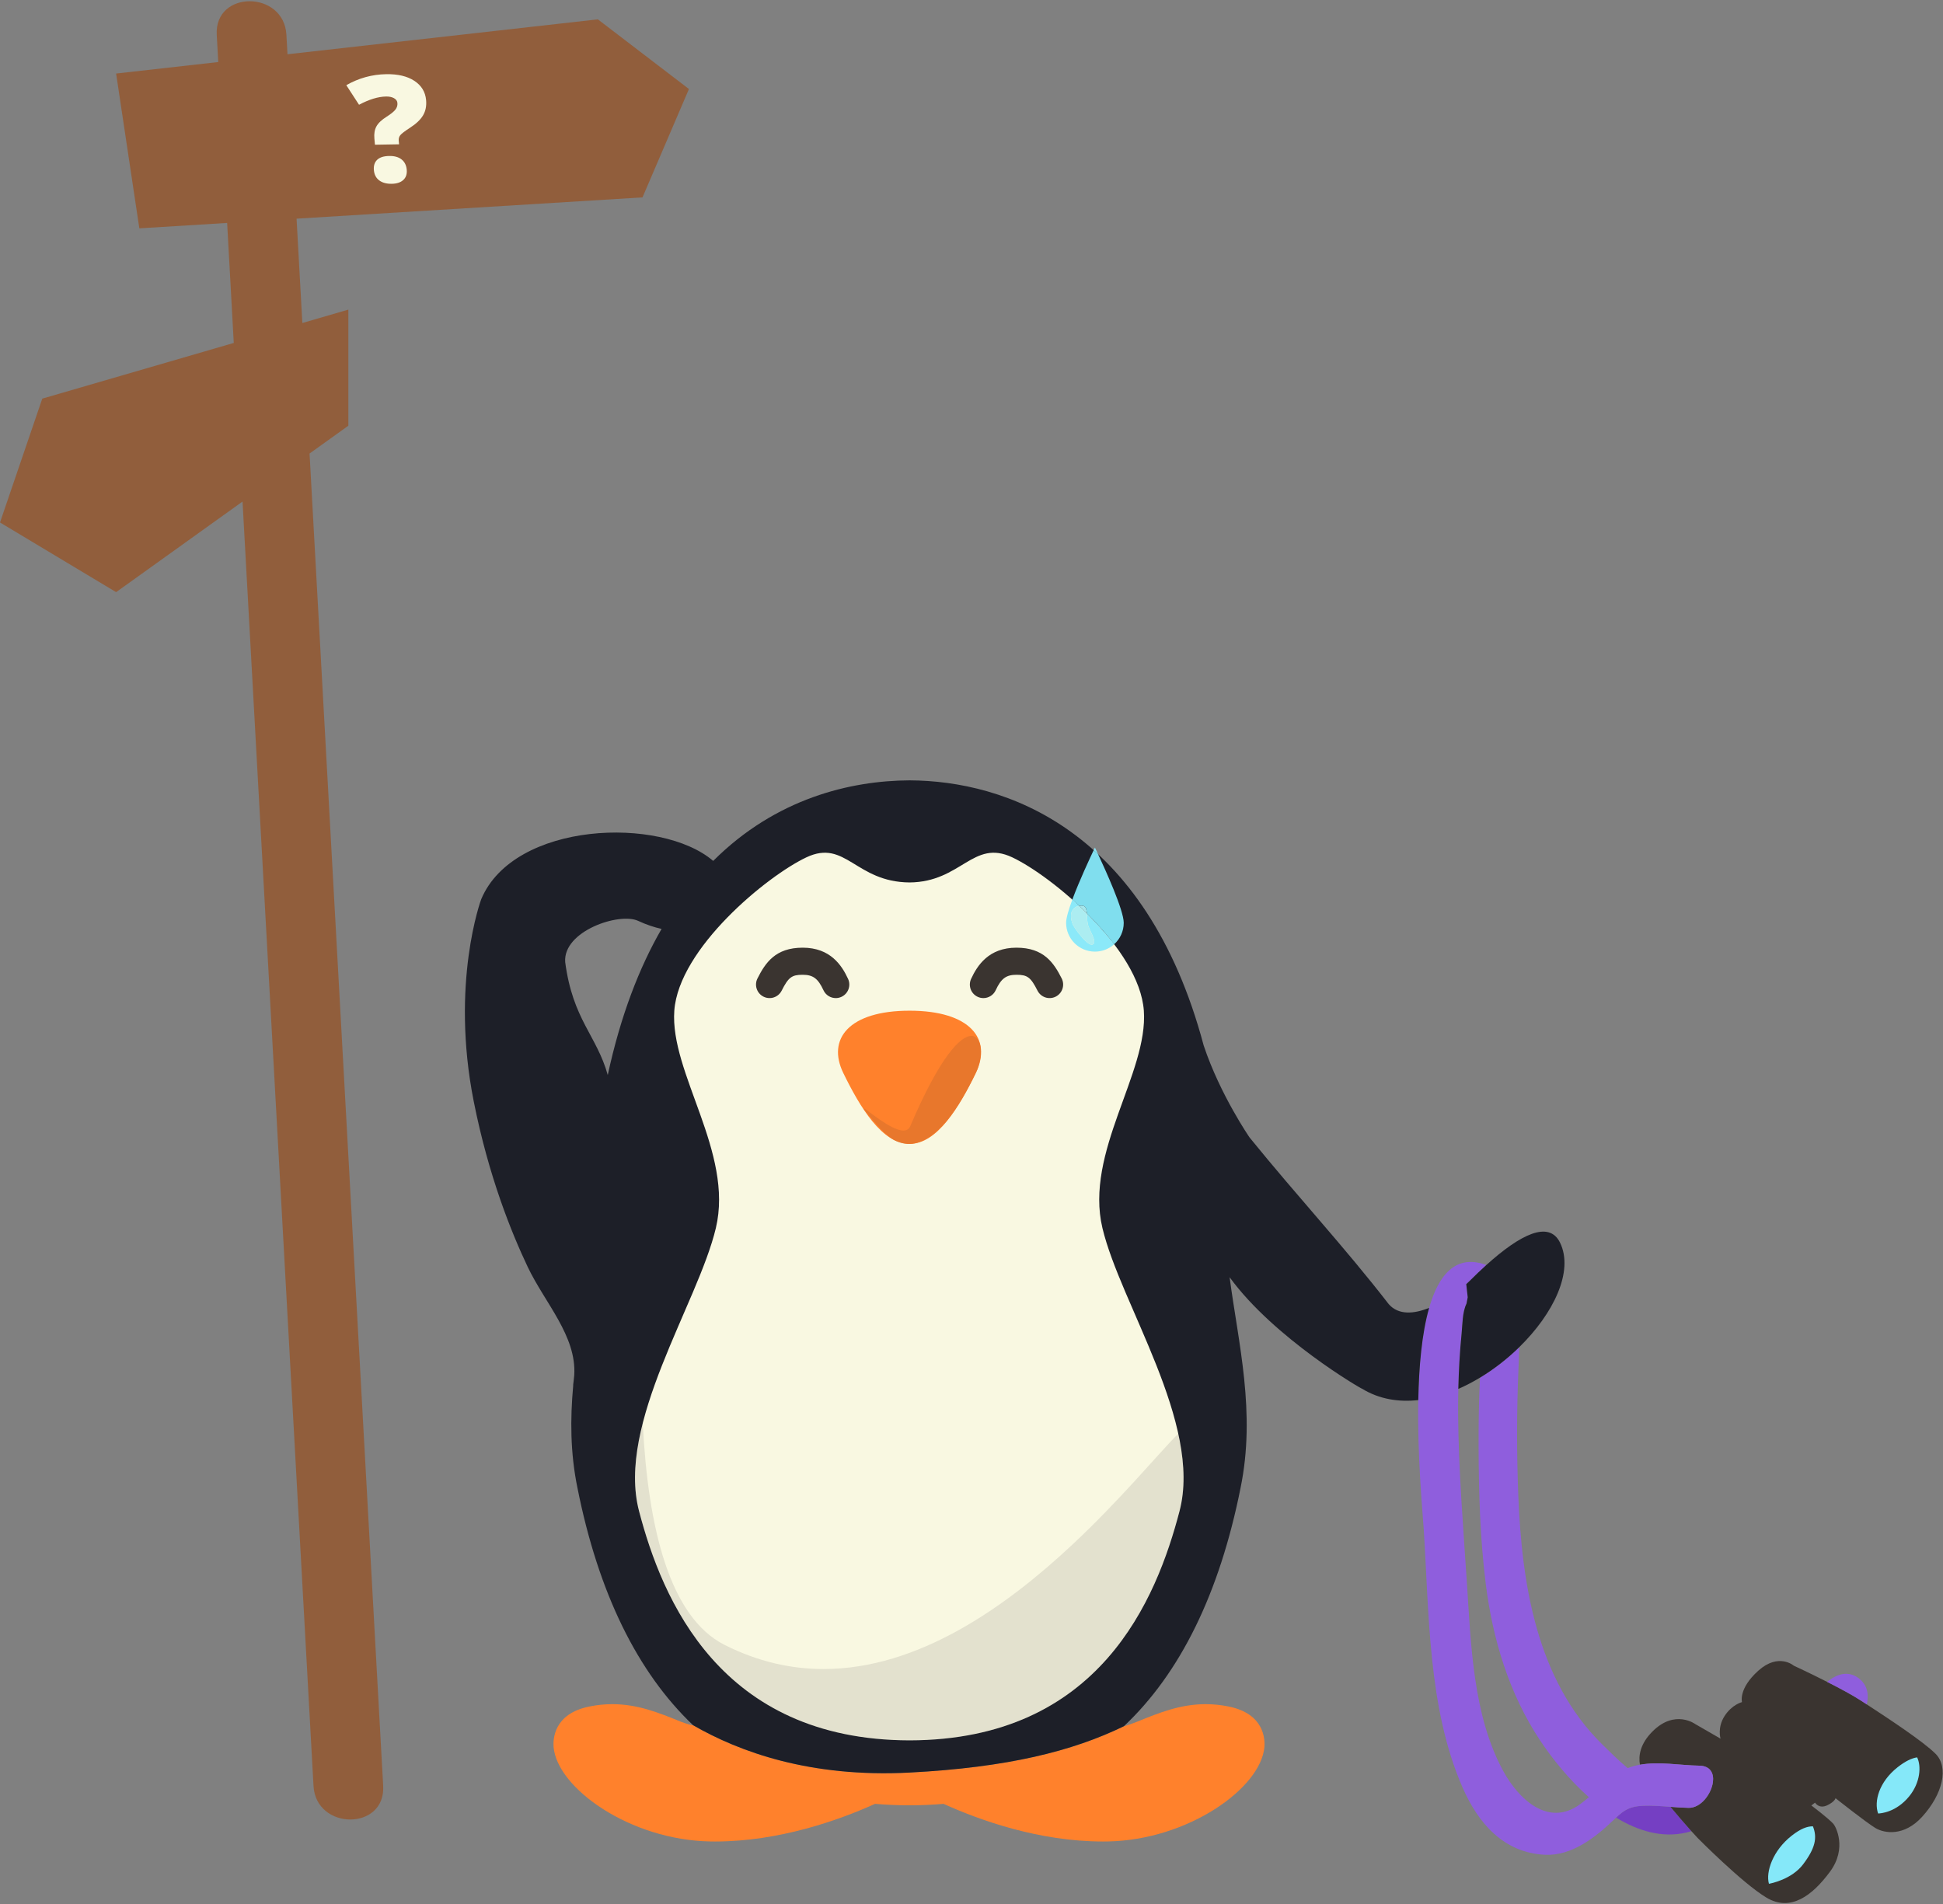 <?xml version="1.0" encoding="UTF-8" standalone="no"?>
<svg width="502px" height="492px" viewBox="0 0 502 492" version="1.1" xmlns="http://www.w3.org/2000/svg" xmlns:xlink="http://www.w3.org/1999/xlink" xmlns:sketch="http://www.bohemiancoding.com/sketch/ns">
    <rect x="0" y="0" width="502" height="492" fill="#808080" stroke="none"/>
    <!-- Generator: Sketch 3.3.1 (12005) - http://www.bohemiancoding.com/sketch -->
    <title>Imported Layers</title>
    <desc>Created with Sketch.</desc>
    <defs></defs>
    <g id="App-Prototype" stroke="none" stroke-width="1" fill="none" fill-rule="evenodd" sketch:type="MSPage">
        <g id="No-Matches" sketch:type="MSArtboardGroup" transform="translate(-68, -269)">
            <g id="Imported-Layers" sketch:type="MSLayerGroup" transform="translate(68, 269)">
                <path d="M317.452,440.938 C315.465,440.529 313.469,440.326 311.518,440.326 C304.961,440.326 299.555,442.516 293.838,444.841 C292.598,445.34 290.27,446.124 290.377,446.025 C277.108,452.475 260.359,456.674 235,458 C209.288,459.346 190.999,452.645 179.056,445.758 C179.256,445.945 177.11,445.34 175.869,444.841 C170.151,442.516 164.746,440.326 158.19,440.326 C156.239,440.326 154.24,440.529 152.256,440.938 C143.01,442.807 142.877,449.423 143.027,451.4 C143.966,462.092 162.842,475.449 183.533,475.801 C183.928,475.805 184.358,475.811 184.764,475.811 C201.221,475.811 216.699,470.33 226.078,466.082 C228.941,466.328 232,466.457 235,466.463 C237.99,466.457 240.912,466.328 243.776,466.082 C253.153,470.33 268.486,475.811 284.944,475.811 C285.35,475.811 285.78,475.805 286.175,475.801 C306.865,475.449 325.741,462.092 326.68,451.4 C326.828,449.423 326.698,442.807 317.452,440.938" id="Fill-1" fill="#FF812C" sketch:type="MSShapeGroup"></path>
                <path d="M236.5,209 C216.112,211.147 185,224 175,244.5 C165,265 157.5,338.5 158,368.5 C158.5,398.5 172.5,446.5 211,452.5 C249.5,458.5 280.5,452.5 292,435 C303.5,417.5 314,376 310.499,356 C307,336.001 300.5,259.5 293,250 C285.5,240.5 273.5,228.5 269,224.5 C264.5,220.5 246,208.001 236.5,209" id="Fill-2" fill="#F9F8E1" sketch:type="MSShapeGroup"></path>
                <path d="M166.065,367.697 C164.02,375.69 163.274,383.468 165.11,390.458 C171.028,413.076 186,449.581 235,449.678 C284.16,449.581 298.826,413.076 304.744,390.458 C306.371,384.262 305.965,377.448 304.42,370.414 C299.056,375.857 289.427,387.555 276.902,399.252 C259.778,415.25 237.237,431.247 212.787,431.247 C204.43,431.247 195.848,429.377 187.184,425 C173,417.832 167.414,394.805 166.065,367.697" id="Fill-3" fill="#E3E1CE" sketch:type="MSShapeGroup"></path>
                <path d="M494.315,465.706 C498.582,461.318 500.145,455.916 497.804,453.641 C495.464,451.365 490.108,453.076 485.84,457.464 C481.573,461.852 480.012,467.254 482.352,469.53 C484.692,471.805 490.048,470.094 494.315,465.706" id="Fill-4" fill="#85E8F9" sketch:type="MSShapeGroup"></path>
                <path d="M466.315,483.706 C470.582,479.318 472.145,473.916 469.803,471.641 C467.464,469.365 462.108,471.076 457.84,475.464 C453.572,479.852 452.012,485.254 454.352,487.53 C456.691,489.805 462.048,488.094 466.315,483.706" id="Fill-5" fill="#85E8F9" sketch:type="MSShapeGroup"></path>
                <path d="M219.109,252.922 C217.51,249.463 214.557,244.863 207.389,244.863 C200.317,244.863 197.739,248.789 195.705,252.81 C194.832,254.535 195.524,256.641 197.248,257.513 C198.976,258.384 201.078,257.694 201.952,255.97 C203.699,252.516 204.562,251.864 207.389,251.864 C210.053,251.864 211.357,252.834 212.752,255.857 C213.345,257.137 214.611,257.891 215.933,257.891 C216.424,257.891 216.923,257.786 217.399,257.567 C219.152,256.756 219.918,254.677 219.109,252.922" id="Fill-6" fill="#3A3430" sketch:type="MSShapeGroup"></path>
                <path d="M234.996,295.57 C242.127,295.57 247.838,286.047 252.1,277.261 C256.391,268.467 250.678,261.146 234.996,261.146 C219.311,261.146 213.602,268.467 217.881,277.261 C222.163,286.047 227.874,295.57 234.996,295.57" id="Fill-7" fill="#FF812C" sketch:type="MSShapeGroup"></path>
                <path d="M257.252,255.857 C258.65,252.834 259.953,251.864 262.617,251.864 C265.444,251.864 266.307,252.516 268.055,255.97 C268.928,257.694 271.03,258.384 272.758,257.513 C274.483,256.641 275.174,254.535 274.301,252.81 C272.266,248.789 269.69,244.863 262.617,244.863 C255.45,244.863 252.496,249.463 250.898,252.922 C250.086,254.677 250.852,256.756 252.608,257.567 C253.084,257.786 253.582,257.891 254.073,257.891 C255.395,257.891 256.66,257.137 257.252,255.857" id="Fill-8" fill="#3A3430" sketch:type="MSShapeGroup"></path>
                <path d="M76.912,30.82 C76.957,29.828 76.995,29.307 77.024,29.256 L76.791,29.27 C76.319,30.236 75.778,31.144 75.178,31.998 L71.782,36.607 L76.846,36.277 L76.841,33.182 C76.84,32.601 76.862,31.813 76.912,30.82" id="Fill-9" fill="#915E3C" sketch:type="MSShapeGroup"></path>
                <path d="M101.678,39.82 C102.715,39.754 103.446,39.125 103.873,37.932 C104.297,36.738 104.507,34.673 104.502,31.734 C104.5,28.785 104.279,26.73 103.842,25.577 C103.406,24.422 102.678,23.877 101.655,23.942 C100.632,24.008 99.907,24.628 99.473,25.795 C99.041,26.966 98.827,29.068 98.832,32.103 C98.834,35.114 99.056,37.17 99.492,38.269 C99.926,39.371 100.657,39.888 101.678,39.82" id="Fill-10" fill="#915E3C" sketch:type="MSShapeGroup"></path>
                <path d="M127.252,29.915 C127.248,29.331 127.273,28.543 127.32,27.551 C127.367,26.558 127.408,26.035 127.434,25.987 L127.201,26.002 C126.727,26.967 126.19,27.877 125.59,28.727 L122.191,33.336 L127.255,33.01 L127.252,29.915" id="Fill-11" fill="#915E3C" sketch:type="MSShapeGroup"></path>
                <path d="M178,23 L154.465,5 L74.278,14.02 C74.186,12.347 74.092,10.674 74,9 C73.363,-2.541 55.359,-2.603 56,9 C56.129,11.344 56.259,13.688 56.389,16.031 L30,19 L36,59 L58.686,57.604 C59.257,67.94 59.828,78.275 60.398,88.61 L10.923,103 L0,135 L30,153 L62.663,129.592 C65.7,184.557 68.737,239.52 71.775,294.486 C74.531,344.368 77.288,394.252 80.043,444.135 C80.363,449.906 80.682,455.677 81,461.448 C81.637,472.989 99.641,473.052 99,461.448 C97.262,429.983 95.524,398.519 93.783,367.054 C90.265,303.358 86.745,239.66 83.226,175.963 C82.143,156.369 81.061,136.777 79.978,117.183 L90,110 L90,80 L78.114,83.457 C77.618,74.471 77.121,65.485 76.625,56.5 L166,51 L178,23" id="Fill-12" fill="#915E3C" sketch:type="MSShapeGroup"></path>
                <path d="M230.811,294.467 C231.984,295.173 233.234,295.577 234.66,295.577 C234.772,295.577 234.883,295.575 234.996,295.57 C233.543,295.57 232.147,295.173 230.811,294.467 M252.131,277.193 C252.121,277.217 252.111,277.238 252.1,277.261 C252.11,277.238 252.121,277.217 252.131,277.193" id="Fill-13" fill="#E3E1CE" sketch:type="MSShapeGroup"></path>
                <path d="M250.965,267.658 C248.092,267.658 242.745,273.206 235.168,290.999 C234.83,291.791 234.207,292.111 233.416,292.111 C231.744,292.111 229.322,290.684 227.252,289.255 C225.183,287.825 223.465,286.395 223.201,286.395 C223.034,286.395 223.455,286.975 224.75,288.5 C226.918,291.055 228.75,293.227 230.811,294.467 C232.147,295.173 233.543,295.57 234.996,295.57 C242.119,295.26 247.838,286.047 252.1,277.261 C252.111,277.238 252.121,277.217 252.131,277.193 C254.212,272.867 253.749,267.658 250.965,267.658" id="Fill-14" fill="#E8772C" sketch:type="MSShapeGroup"></path>
                <path d="M378.875,336.873 C378.989,336.635 379.104,336.399 379.247,336.187 C379.071,336.45 378.953,336.673 378.875,336.873" id="Fill-15" fill="#E8B974" sketch:type="MSShapeGroup"></path>
                <path d="M424.558,466.579 C421.198,466.711 419.726,467.606 417.541,469.637 C423.215,473.096 429.414,474.943 435.629,473.509 C436.094,473.401 436.555,473.281 437.01,473.152 C435.166,471.102 433.293,468.893 431.596,466.857 C429.247,466.676 426.895,466.486 424.558,466.579" id="Fill-16" fill="#753FC3" sketch:type="MSShapeGroup"></path>
                <path d="M500.061,453.13 C496.871,449.94 487.799,443.977 482.303,440.388 C481.754,440.029 481.23,439.687 480.762,439.381 C478.617,437.977 475.254,436.183 472.061,434.565 C467.586,432.297 463.443,430.379 463.443,430.379 C463.443,430.379 459.539,426.975 454.305,431.656 C449.073,436.341 450.068,439.795 450.068,439.795 C450.068,439.795 447.475,440.41 445.561,443.397 C443.643,446.384 444.522,449.236 444.522,449.236 L438.047,445.503 C438.047,445.503 432.778,441.534 426.94,447.381 C423.736,450.588 423.281,453.678 423.703,455.975 C428.709,455.084 434.034,456.138 439.045,456.218 C441.908,456.264 442.838,458.196 442.561,460.42 C442.173,463.512 439.447,467.169 436.291,467.118 C434.73,467.093 433.164,466.977 431.596,466.857 C433.293,468.893 435.166,471.102 437.01,473.152 C437.553,473.755 438.096,474.35 438.627,474.915 C438.627,474.915 450.098,486.529 456.369,490.301 C462.643,494.073 468.259,489.753 472.791,483.633 C477.323,477.513 474.244,471.883 473.694,471.271 C472.275,469.702 467.988,466.503 467.988,466.503 L468.945,465.773 C468.945,465.773 469.943,467.507 472.147,466.43 C474.098,465.476 474.231,464.617 474.231,464.617 C474.231,464.618 482.178,470.921 484.543,472.333 C486.91,473.746 491.967,474.52 496.597,469.437 C501.959,463.548 503.569,456.641 500.061,453.13 L500.061,453.13 Z M468.391,471.891 C469.57,474.84 469.004,477.538 465.863,481.7 C462.952,485.562 457.629,486.638 457.024,486.736 C456.176,483.662 458,478.16 462.918,474.302 C465.266,472.459 466.951,471.869 468.391,471.891 L468.391,471.891 Z M493.26,464.147 C489.844,468.333 485.791,468.563 485.236,468.576 C484.145,465.48 485.429,460.423 490.311,456.591 C492.31,455.022 493.977,454.256 495.316,454.075 C496.401,456.26 496.2,460.543 493.26,464.147 L493.26,464.147 Z" id="Fill-17" fill="#3A3430" sketch:type="MSShapeGroup"></path>
                <path d="M378.875,336.873 C378.989,336.635 379.104,336.399 379.247,336.187 C379.071,336.45 378.953,336.673 378.875,336.873" id="Fill-18" fill="#000000" sketch:type="MSShapeGroup"></path>
                <path d="M480.203,433.617 C477.479,431.568 474.565,432.527 472.061,434.565 C475.254,436.183 478.617,437.977 480.762,439.381 C481.23,439.687 481.754,440.029 482.303,440.388 C482.895,437.856 482.514,435.356 480.203,433.617" id="Fill-19" fill="#8F5EDD" sketch:type="MSShapeGroup"></path>
                <path d="M378.875,336.873 C378.793,337.076 378.773,337.245 378.776,337.402 L378.884,336.855 L378.875,336.873" id="Fill-20" fill="#AFB6BC" sketch:type="MSShapeGroup"></path>
                <path d="M439.045,456.218 C434.034,456.138 428.709,455.084 423.703,455.975 C423.203,456.065 422.705,456.166 422.211,456.297 C421.621,456.453 421.069,456.646 420.533,456.855 C418.106,454.826 415.861,452.598 413.914,450.679 C396.96,433.975 393.186,409.161 392.276,386.466 C391.838,375.561 391.852,364.623 392.314,353.722 C392.383,352.088 392.479,350.16 392.507,348.096 C389.483,351.051 386.037,353.75 382.371,355.963 C382.339,356.659 382.305,357.352 382.277,358.035 C382.055,363.27 382,368.481 382.014,373.723 C382.045,385.569 382.391,397.396 383.854,409.163 C385.637,423.489 389.875,437.61 397.91,449.706 C401.016,454.381 405.383,459.818 410.5,464.363 C409.756,465.01 408.983,465.645 408.15,466.244 C399.852,472.221 392.195,464.602 388.384,457.612 C380.556,443.25 380.045,424.913 378.992,408.95 C378.033,394.393 376.838,379.853 376.721,365.257 C376.703,363.127 376.731,360.996 376.779,358.867 C376.89,354.074 377.16,349.284 377.633,344.51 C377.856,342.25 377.815,339.068 378.875,336.873 L379.209,335.207 L378.83,331.803 C379.119,331.541 379.387,331.289 379.62,331.056 C381.11,329.56 382.576,328.157 384.01,326.864 C383.903,326.822 383.801,326.775 383.692,326.738 C376.098,324.135 371.698,329.352 369.237,337.93 C369.743,337.726 369.743,337.726 369.237,337.93 C367.338,344.551 366.594,353.173 366.433,361.755 C366.16,376.242 367.549,390.605 367.832,394.996 C369.254,416.948 368.91,441.288 377.846,461.795 C381.893,471.082 388.481,478.73 399.17,479.243 C406.069,479.574 412.203,474.761 416.866,470.272 C417.104,470.045 417.321,469.842 417.541,469.637 C419.726,467.606 421.198,466.711 424.558,466.579 C426.895,466.486 429.247,466.676 431.596,466.857 C433.164,466.977 434.73,467.093 436.291,467.118 C439.447,467.169 442.173,463.512 442.561,460.42 C442.838,458.196 441.908,456.264 439.045,456.218" id="Fill-21" fill="#8F5EDD" sketch:type="MSShapeGroup"></path>
                <path d="M379.247,336.187 C379.078,336.44 378.964,336.655 378.885,336.851 L378.884,336.855 C378.995,336.623 379.109,336.394 379.247,336.187" id="Fill-22" fill="#FFFFFF" sketch:type="MSShapeGroup"></path>
                <path d="M403.055,321.078 C400.201,315.248 392.764,318.959 384.01,326.864 C382.576,328.157 381.11,329.56 379.62,331.056 C379.387,331.289 379.119,331.541 378.83,331.803 L379.209,335.207 L378.885,336.851 C378.964,336.655 379.078,336.44 379.247,336.187 C379.109,336.394 378.995,336.623 378.884,336.855 C378.885,336.855 378.445,337.962 378.875,336.873 C377.815,339.068 377.856,342.25 377.633,344.51 C377.16,349.284 376.89,354.074 376.779,358.867 C378.681,358.036 380.553,357.06 382.371,355.963 C386.037,353.75 389.483,351.051 392.507,348.096 C401.416,339.392 406.664,328.453 403.055,321.078" id="Fill-23" fill="#1D1F28" sketch:type="MSShapeGroup"></path>
                <path d="M358.795,336.963 C347.225,322.027 335.5,309.5 322.868,293.937 C322.816,293.873 315.237,282.862 311.009,270.197 L310.996,270.166 C296.037,214.033 259.634,201.74 235,201.631 C219.791,201.697 200.448,206.268 184.264,222.443 C170.73,210.828 132.778,212.243 124.334,232.334 C124.259,232.514 116.334,254 122.389,284.551 C126.24,303.986 132.194,318.609 136.334,327.332 C140.766,336.67 148.995,345.168 148.364,355.334 C148.307,355.853 148.252,356.375 148.201,356.899 L148.192,356.971 C148.098,357.574 148.069,357.926 148.089,358.078 C147.321,366.57 147.315,375.338 149.196,384.468 C154.608,411.606 164.7,432.098 179.056,445.758 C190.999,452.645 209.288,459.346 235,458 C260.359,456.674 277.108,452.475 290.377,446.025 L290.379,446.025 C304.881,432.365 315.063,411.78 320.51,384.468 C324.535,364.935 319.933,347.06 317.686,330.012 C329.16,345.786 351.957,359.012 351.918,358.826 C356.342,361.525 361.334,362.326 366.434,361.755 C366.593,353.172 367.338,344.551 369.237,337.93 C365.332,339.505 361.327,339.863 358.795,336.963 M146.025,248.582 C145.438,240.553 160.004,235.67 164.871,237.934 C167,238.924 169.022,239.596 170.926,240.014 C165.166,249.982 160.352,262.391 157.023,277.758 C154.119,267.445 148,263.51 146.025,248.582 M304.744,390.458 C298.826,413.076 284.16,449.581 235,449.678 C186,449.581 171.028,413.076 165.11,390.458 C159.166,367.821 180.297,336.896 184.953,317.302 C189.612,297.711 173.049,277.242 174.217,261.133 C175.387,245.022 198.186,226.305 208.354,221.516 C218.494,216.746 221.001,227.901 235,228.009 C248.395,227.901 251.377,216.746 261.518,221.516 C271.687,226.305 294.358,245.022 295.527,261.133 C296.695,277.242 280.168,297.711 284.827,317.302 C289.483,336.896 310.69,367.821 304.744,390.458" id="Fill-24" fill="#1D1F28" sketch:type="MSShapeGroup"></path>
                <path d="M280.805,235.975 C280.809,236.039 280.813,236.106 280.816,236.173 C282.922,238.385 285.084,240.725 287.155,243.062 C285.215,240.593 283.054,238.209 280.805,235.975 M278.489,233.752 C278.586,233.852 278.682,233.951 278.781,234.053 C278.789,234.051 278.797,234.049 278.806,234.048 C278.7,233.949 278.594,233.85 278.489,233.752 M282.889,219 C282.889,219 282.772,219.24 282.569,219.666 C282.945,220.002 283.32,220.346 283.694,220.694 C283.2,219.641 282.889,219 282.889,219" id="Fill-25" fill="#8BE9F9" sketch:type="MSShapeGroup"></path>
                <path d="M277.048,232.446 C276.113,234.975 275.445,237.211 275.445,238.441 C275.445,242.551 278.779,245.883 282.889,245.883 C284.801,245.883 286.544,245.162 287.863,243.978 C287.63,243.67 287.395,243.365 287.155,243.062 C285.084,240.725 282.922,238.385 280.816,236.173 C280.874,237.197 280.863,238.404 281.227,239.354 C281.948,241.24 283.535,243.646 282.227,244.066 C282.173,244.084 282.115,244.092 282.054,244.092 C280.637,244.092 277.444,239.598 277.147,238.822 C275.93,235.637 277.423,234.328 278.781,234.053 C278.682,233.951 278.586,233.852 278.489,233.752 C278.01,233.309 277.53,232.873 277.048,232.446" id="Fill-26" fill="#8BE9F9" sketch:type="MSShapeGroup"></path>
                <path d="M282.569,219.666 C281.633,221.633 278.846,227.58 277.048,232.446 C277.53,232.873 278.01,233.309 278.489,233.752 C278.594,233.85 278.7,233.949 278.806,234.048 C278.99,234.012 279.17,233.995 279.341,233.995 C279.598,233.995 279.832,234.033 280.02,234.102 C280.596,234.313 280.742,235.053 280.805,235.975 C283.054,238.209 285.215,240.593 287.155,243.062 C287.395,243.365 287.63,243.67 287.863,243.978 C289.378,242.615 290.332,240.64 290.332,238.441 C290.332,235.172 285.619,224.797 283.694,220.694 C283.32,220.346 282.945,220.002 282.569,219.666" id="Fill-27" fill="#80DEEE" sketch:type="MSShapeGroup"></path>
                <path d="M278.806,234.048 C278.797,234.049 278.789,234.051 278.781,234.053 C279.45,234.742 280.13,235.451 280.816,236.173 C280.813,236.106 280.809,236.039 280.805,235.975 C280.145,235.319 279.478,234.676 278.806,234.048" id="Fill-28" fill="#ACEEF1" sketch:type="MSShapeGroup"></path>
                <path d="M278.781,234.053 C277.423,234.328 275.93,235.637 277.147,238.822 C277.444,239.598 280.637,244.092 282.054,244.092 C282.115,244.092 282.173,244.084 282.227,244.066 C283.535,243.646 281.948,241.24 281.227,239.354 C280.863,238.404 280.874,237.197 280.816,236.173 C280.13,235.451 279.45,234.742 278.781,234.053" id="Fill-29" fill="#ACEDF1" sketch:type="MSShapeGroup"></path>
                <path d="M279.341,233.995 C279.17,233.995 278.99,234.012 278.806,234.048 C279.478,234.676 280.145,235.319 280.805,235.975 C280.742,235.053 280.596,234.313 280.02,234.102 C279.832,234.033 279.598,233.995 279.341,233.995" id="Fill-30" fill="#A5E6EB" sketch:type="MSShapeGroup"></path>
                <path d="M96.873,37.393 L96.726,35.778 C96.615,34.552 96.79,33.513 97.254,32.659 C97.717,31.806 98.604,30.966 99.91,30.142 C100.948,29.486 101.685,28.897 102.117,28.377 C102.551,27.855 102.736,27.264 102.677,26.601 C102.629,26.075 102.334,25.663 101.791,25.365 C101.25,25.066 100.566,24.925 99.742,24.938 C97.698,24.973 95.37,25.682 92.76,27.067 L89.474,22.01 C92.68,20.177 96.117,19.229 99.783,19.168 C102.8,19.117 105.224,19.689 107.053,20.888 C108.883,22.086 109.896,23.741 110.088,25.856 C110.227,27.369 109.964,28.687 109.301,29.807 C108.637,30.928 107.512,31.996 105.925,33.012 C104.582,33.888 103.748,34.524 103.427,34.924 C103.104,35.325 102.968,35.793 103.017,36.331 L103.104,37.288 L96.873,37.393 L96.873,37.393 Z M96.6,43.977 C96.495,42.825 96.777,41.932 97.443,41.293 C98.109,40.656 99.146,40.325 100.553,40.302 C101.905,40.278 102.974,40.578 103.755,41.197 C104.535,41.817 104.98,42.697 105.084,43.836 C105.187,44.973 104.892,45.862 104.199,46.5 C103.505,47.139 102.508,47.468 101.209,47.49 C99.87,47.512 98.794,47.22 97.98,46.612 C97.166,46.006 96.705,45.128 96.6,43.977 L96.6,43.977 Z" id="Fill-31" fill="#F9F8E1" sketch:type="MSShapeGroup"></path>
            </g>
        </g>
    </g>
</svg>